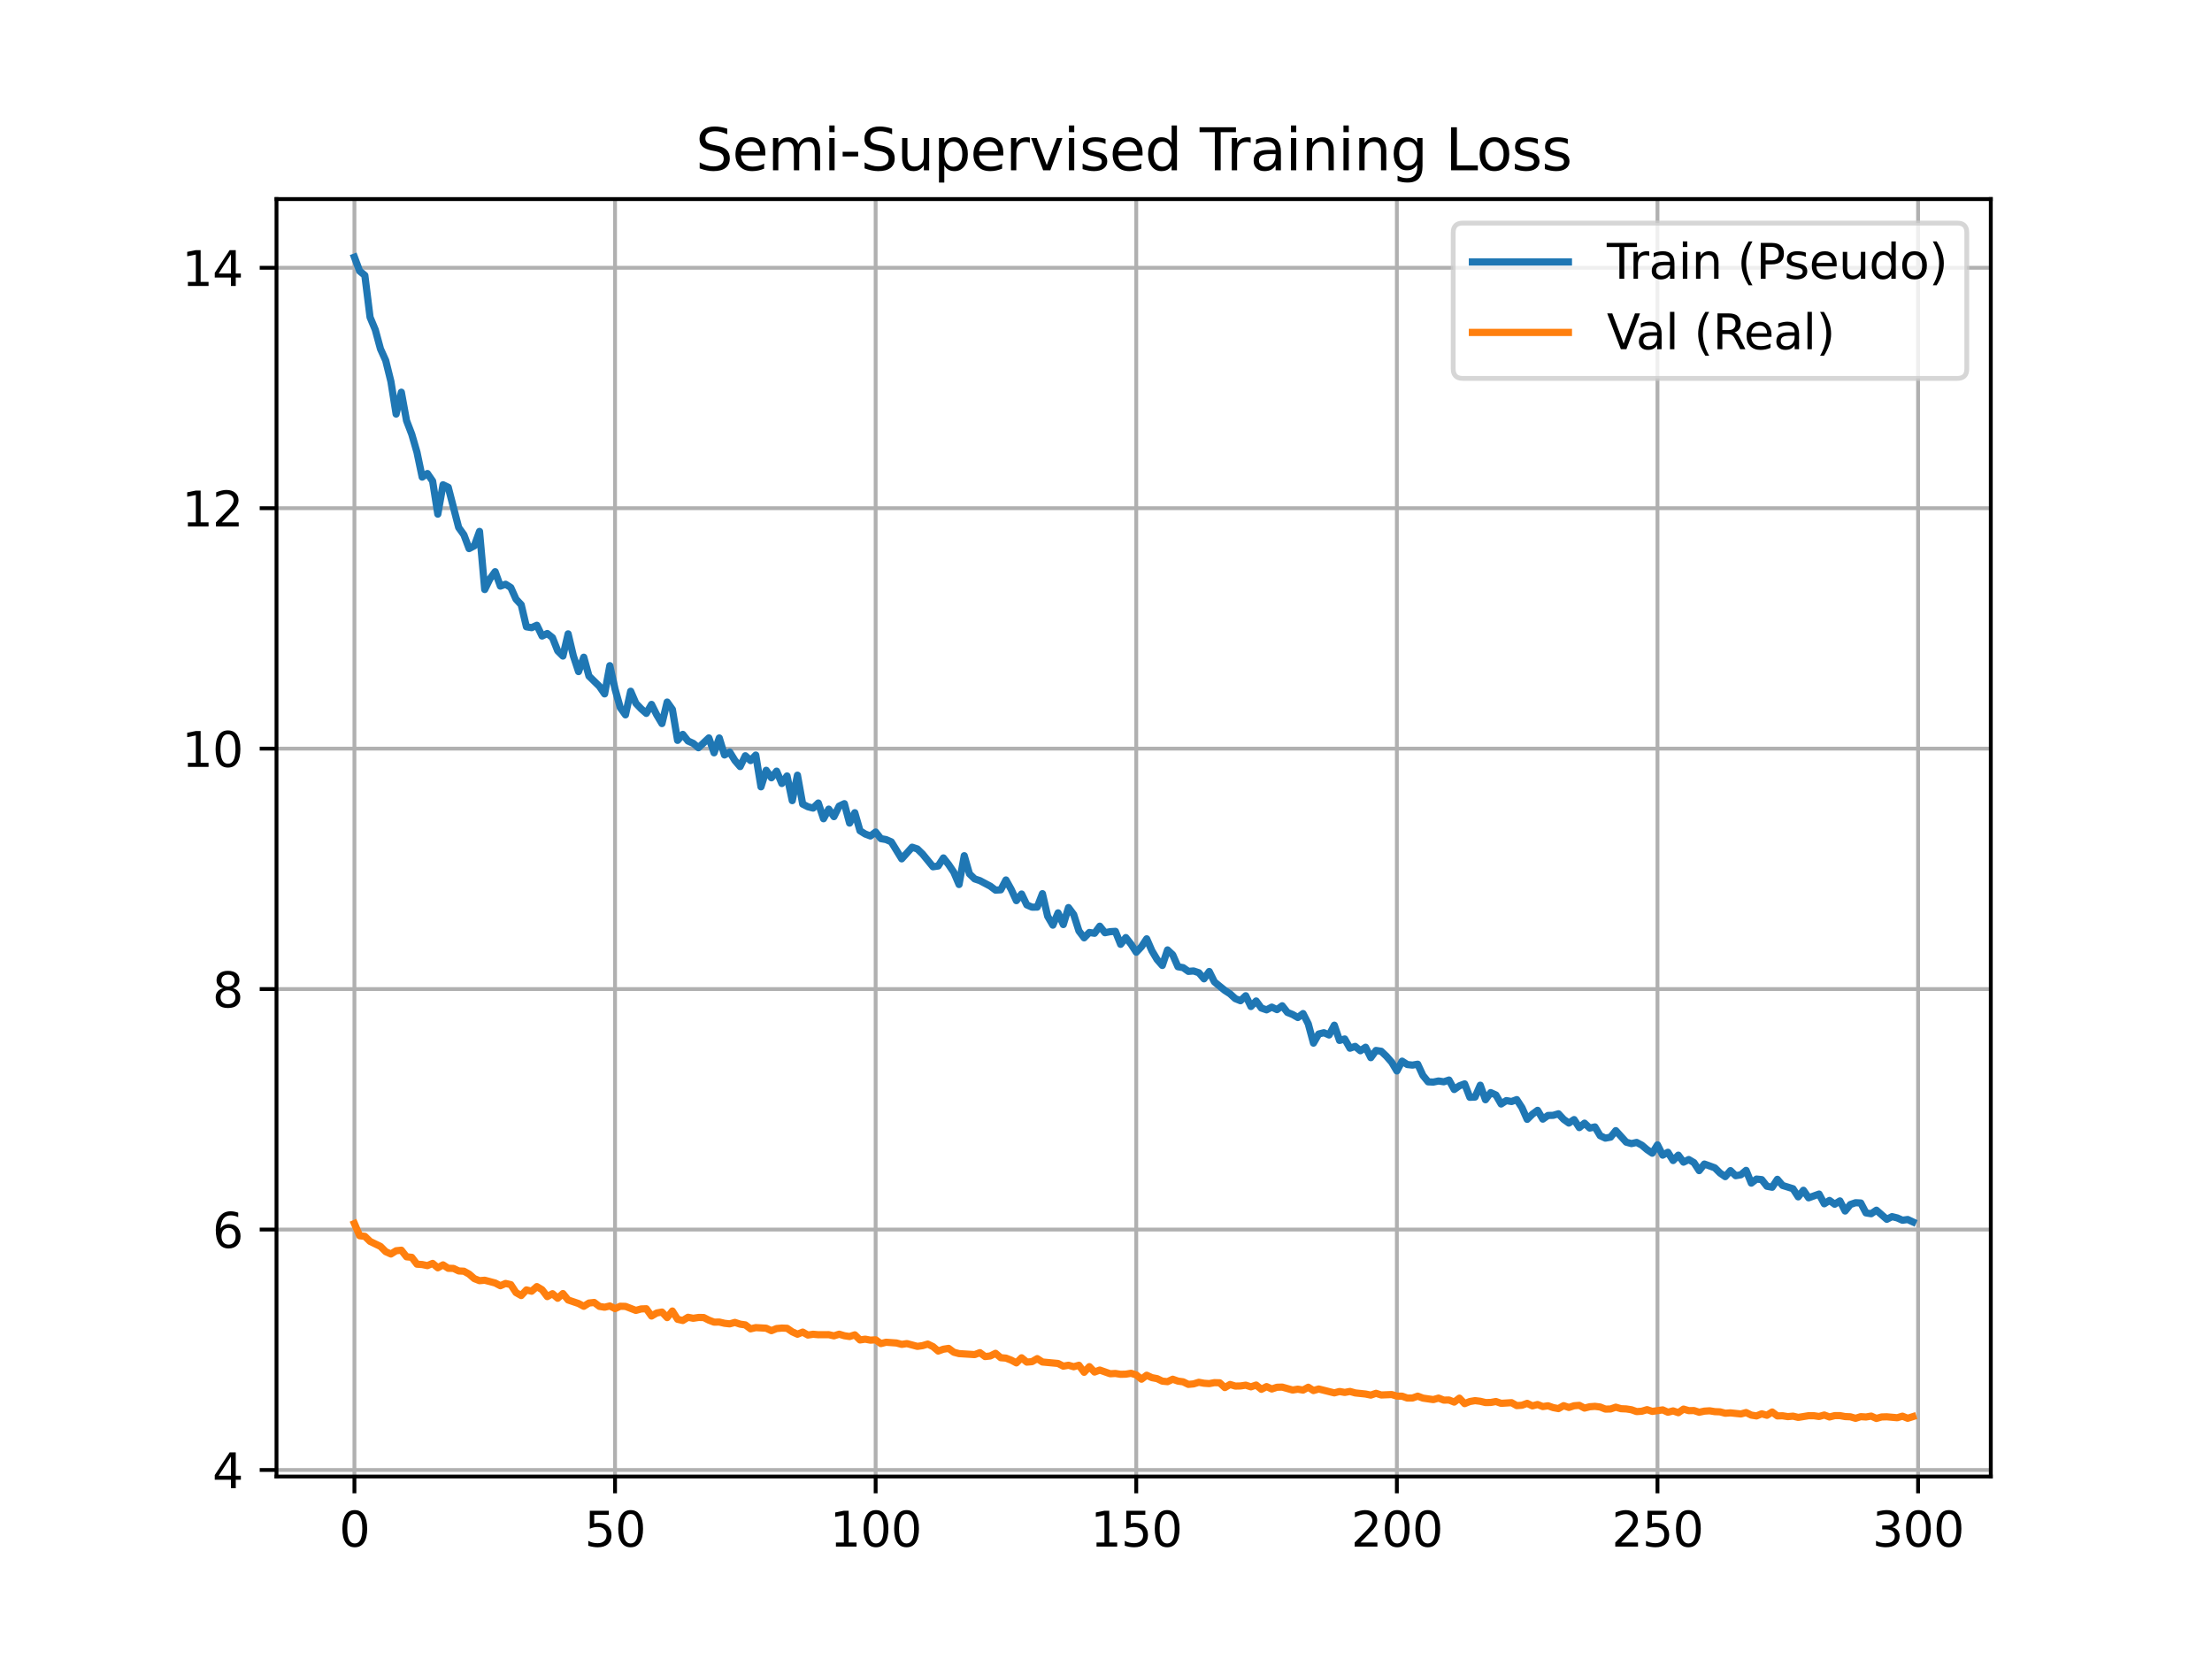 <?xml version="1.0" encoding="utf-8" standalone="no"?>
<!DOCTYPE svg PUBLIC "-//W3C//DTD SVG 1.1//EN"
  "http://www.w3.org/Graphics/SVG/1.1/DTD/svg11.dtd">
<svg xmlns:xlink="http://www.w3.org/1999/xlink" width="460.8pt" height="345.6pt" viewBox="0 0 460.8 345.6" xmlns="http://www.w3.org/2000/svg" version="1.1">
 <defs>
  <style type="text/css">*{stroke-linejoin: round; stroke-linecap: butt}</style>
 </defs>
 <g id="figure_1">
  <g id="patch_1">
   <path d="M 0 345.6 
L 460.8 345.6 
L 460.8 0 
L 0 0 
z
" style="fill: #ffffff"/>
  </g>
  <g id="axes_1">
   <g id="patch_2">
    <path d="M 57.6 307.584 
L 414.72 307.584 
L 414.72 41.472 
L 57.6 41.472 
z
" style="fill: #ffffff"/>
   </g>
   <g id="matplotlib.axis_1">
    <g id="xtick_1">
     <g id="line2d_1">
      <path d="M 73.833 307.584 
L 73.833 41.472 
" clip-path="url(#paab2bbd281)" style="fill: none; stroke: #b0b0b0; stroke-width: 0.8; stroke-linecap: square"/>
     </g>
     <g id="line2d_2">
      <defs>
       <path id="mc37c4ef2d8" d="M 0 0 
L 0 3.5 
" style="stroke: #000000; stroke-width: 0.8"/>
      </defs>
      <g>
       <use xlink:href="#mc37c4ef2d8" x="73.833" y="307.584" style="stroke: #000000; stroke-width: 0.8"/>
      </g>
     </g>
     <g id="text_1">
      <!-- 0 -->
      <g transform="translate(70.651 322.182) scale(0.1 -0.1)">
       <defs>
        <path id="DejaVuSans-30" d="M 2034 4250 
Q 1547 4250 1301 3770 
Q 1056 3291 1056 2328 
Q 1056 1369 1301 889 
Q 1547 409 2034 409 
Q 2525 409 2770 889 
Q 3016 1369 3016 2328 
Q 3016 3291 2770 3770 
Q 2525 4250 2034 4250 
z
M 2034 4750 
Q 2819 4750 3233 4129 
Q 3647 3509 3647 2328 
Q 3647 1150 3233 529 
Q 2819 -91 2034 -91 
Q 1250 -91 836 529 
Q 422 1150 422 2328 
Q 422 3509 836 4129 
Q 1250 4750 2034 4750 
z
" transform="scale(0.016)"/>
       </defs>
       <use xlink:href="#DejaVuSans-30"/>
      </g>
     </g>
    </g>
    <g id="xtick_2">
     <g id="line2d_3">
      <path d="M 128.123 307.584 
L 128.123 41.472 
" clip-path="url(#paab2bbd281)" style="fill: none; stroke: #b0b0b0; stroke-width: 0.8; stroke-linecap: square"/>
     </g>
     <g id="line2d_4">
      <g>
       <use xlink:href="#mc37c4ef2d8" x="128.123" y="307.584" style="stroke: #000000; stroke-width: 0.8"/>
      </g>
     </g>
     <g id="text_2">
      <!-- 50 -->
      <g transform="translate(121.76 322.182) scale(0.1 -0.1)">
       <defs>
        <path id="DejaVuSans-35" d="M 691 4666 
L 3169 4666 
L 3169 4134 
L 1269 4134 
L 1269 2991 
Q 1406 3038 1543 3061 
Q 1681 3084 1819 3084 
Q 2600 3084 3056 2656 
Q 3513 2228 3513 1497 
Q 3513 744 3044 326 
Q 2575 -91 1722 -91 
Q 1428 -91 1123 -41 
Q 819 9 494 109 
L 494 744 
Q 775 591 1075 516 
Q 1375 441 1709 441 
Q 2250 441 2565 725 
Q 2881 1009 2881 1497 
Q 2881 1984 2565 2268 
Q 2250 2553 1709 2553 
Q 1456 2553 1204 2497 
Q 953 2441 691 2322 
L 691 4666 
z
" transform="scale(0.016)"/>
       </defs>
       <use xlink:href="#DejaVuSans-35"/>
       <use xlink:href="#DejaVuSans-30" transform="translate(63.623 0)"/>
      </g>
     </g>
    </g>
    <g id="xtick_3">
     <g id="line2d_5">
      <path d="M 182.413 307.584 
L 182.413 41.472 
" clip-path="url(#paab2bbd281)" style="fill: none; stroke: #b0b0b0; stroke-width: 0.8; stroke-linecap: square"/>
     </g>
     <g id="line2d_6">
      <g>
       <use xlink:href="#mc37c4ef2d8" x="182.413" y="307.584" style="stroke: #000000; stroke-width: 0.8"/>
      </g>
     </g>
     <g id="text_3">
      <!-- 100 -->
      <g transform="translate(172.869 322.182) scale(0.1 -0.1)">
       <defs>
        <path id="DejaVuSans-31" d="M 794 531 
L 1825 531 
L 1825 4091 
L 703 3866 
L 703 4441 
L 1819 4666 
L 2450 4666 
L 2450 531 
L 3481 531 
L 3481 0 
L 794 0 
L 794 531 
z
" transform="scale(0.016)"/>
       </defs>
       <use xlink:href="#DejaVuSans-31"/>
       <use xlink:href="#DejaVuSans-30" transform="translate(63.623 0)"/>
       <use xlink:href="#DejaVuSans-30" transform="translate(127.246 0)"/>
      </g>
     </g>
    </g>
    <g id="xtick_4">
     <g id="line2d_7">
      <path d="M 236.703 307.584 
L 236.703 41.472 
" clip-path="url(#paab2bbd281)" style="fill: none; stroke: #b0b0b0; stroke-width: 0.8; stroke-linecap: square"/>
     </g>
     <g id="line2d_8">
      <g>
       <use xlink:href="#mc37c4ef2d8" x="236.703" y="307.584" style="stroke: #000000; stroke-width: 0.8"/>
      </g>
     </g>
     <g id="text_4">
      <!-- 150 -->
      <g transform="translate(227.159 322.182) scale(0.1 -0.1)">
       <use xlink:href="#DejaVuSans-31"/>
       <use xlink:href="#DejaVuSans-35" transform="translate(63.623 0)"/>
       <use xlink:href="#DejaVuSans-30" transform="translate(127.246 0)"/>
      </g>
     </g>
    </g>
    <g id="xtick_5">
     <g id="line2d_9">
      <path d="M 290.993 307.584 
L 290.993 41.472 
" clip-path="url(#paab2bbd281)" style="fill: none; stroke: #b0b0b0; stroke-width: 0.8; stroke-linecap: square"/>
     </g>
     <g id="line2d_10">
      <g>
       <use xlink:href="#mc37c4ef2d8" x="290.993" y="307.584" style="stroke: #000000; stroke-width: 0.8"/>
      </g>
     </g>
     <g id="text_5">
      <!-- 200 -->
      <g transform="translate(281.449 322.182) scale(0.1 -0.1)">
       <defs>
        <path id="DejaVuSans-32" d="M 1228 531 
L 3431 531 
L 3431 0 
L 469 0 
L 469 531 
Q 828 903 1448 1529 
Q 2069 2156 2228 2338 
Q 2531 2678 2651 2914 
Q 2772 3150 2772 3378 
Q 2772 3750 2511 3984 
Q 2250 4219 1831 4219 
Q 1534 4219 1204 4116 
Q 875 4013 500 3803 
L 500 4441 
Q 881 4594 1212 4672 
Q 1544 4750 1819 4750 
Q 2544 4750 2975 4387 
Q 3406 4025 3406 3419 
Q 3406 3131 3298 2873 
Q 3191 2616 2906 2266 
Q 2828 2175 2409 1742 
Q 1991 1309 1228 531 
z
" transform="scale(0.016)"/>
       </defs>
       <use xlink:href="#DejaVuSans-32"/>
       <use xlink:href="#DejaVuSans-30" transform="translate(63.623 0)"/>
       <use xlink:href="#DejaVuSans-30" transform="translate(127.246 0)"/>
      </g>
     </g>
    </g>
    <g id="xtick_6">
     <g id="line2d_11">
      <path d="M 345.283 307.584 
L 345.283 41.472 
" clip-path="url(#paab2bbd281)" style="fill: none; stroke: #b0b0b0; stroke-width: 0.8; stroke-linecap: square"/>
     </g>
     <g id="line2d_12">
      <g>
       <use xlink:href="#mc37c4ef2d8" x="345.283" y="307.584" style="stroke: #000000; stroke-width: 0.8"/>
      </g>
     </g>
     <g id="text_6">
      <!-- 250 -->
      <g transform="translate(335.739 322.182) scale(0.1 -0.1)">
       <use xlink:href="#DejaVuSans-32"/>
       <use xlink:href="#DejaVuSans-35" transform="translate(63.623 0)"/>
       <use xlink:href="#DejaVuSans-30" transform="translate(127.246 0)"/>
      </g>
     </g>
    </g>
    <g id="xtick_7">
     <g id="line2d_13">
      <path d="M 399.573 307.584 
L 399.573 41.472 
" clip-path="url(#paab2bbd281)" style="fill: none; stroke: #b0b0b0; stroke-width: 0.8; stroke-linecap: square"/>
     </g>
     <g id="line2d_14">
      <g>
       <use xlink:href="#mc37c4ef2d8" x="399.573" y="307.584" style="stroke: #000000; stroke-width: 0.8"/>
      </g>
     </g>
     <g id="text_7">
      <!-- 300 -->
      <g transform="translate(390.029 322.182) scale(0.1 -0.1)">
       <defs>
        <path id="DejaVuSans-33" d="M 2597 2516 
Q 3050 2419 3304 2112 
Q 3559 1806 3559 1356 
Q 3559 666 3084 287 
Q 2609 -91 1734 -91 
Q 1441 -91 1130 -33 
Q 819 25 488 141 
L 488 750 
Q 750 597 1062 519 
Q 1375 441 1716 441 
Q 2309 441 2620 675 
Q 2931 909 2931 1356 
Q 2931 1769 2642 2001 
Q 2353 2234 1838 2234 
L 1294 2234 
L 1294 2753 
L 1863 2753 
Q 2328 2753 2575 2939 
Q 2822 3125 2822 3475 
Q 2822 3834 2567 4026 
Q 2313 4219 1838 4219 
Q 1578 4219 1281 4162 
Q 984 4106 628 3988 
L 628 4550 
Q 988 4650 1302 4700 
Q 1616 4750 1894 4750 
Q 2613 4750 3031 4423 
Q 3450 4097 3450 3541 
Q 3450 3153 3228 2886 
Q 3006 2619 2597 2516 
z
" transform="scale(0.016)"/>
       </defs>
       <use xlink:href="#DejaVuSans-33"/>
       <use xlink:href="#DejaVuSans-30" transform="translate(63.623 0)"/>
       <use xlink:href="#DejaVuSans-30" transform="translate(127.246 0)"/>
      </g>
     </g>
    </g>
   </g>
   <g id="matplotlib.axis_2">
    <g id="ytick_1">
     <g id="line2d_15">
      <path d="M 57.6 306.222 
L 414.72 306.222 
" clip-path="url(#paab2bbd281)" style="fill: none; stroke: #b0b0b0; stroke-width: 0.8; stroke-linecap: square"/>
     </g>
     <g id="line2d_16">
      <defs>
       <path id="m8c98284ea1" d="M 0 0 
L -3.5 0 
" style="stroke: #000000; stroke-width: 0.8"/>
      </defs>
      <g>
       <use xlink:href="#m8c98284ea1" x="57.6" y="306.222" style="stroke: #000000; stroke-width: 0.8"/>
      </g>
     </g>
     <g id="text_8">
      <!-- 4 -->
      <g transform="translate(44.237 310.021) scale(0.1 -0.1)">
       <defs>
        <path id="DejaVuSans-34" d="M 2419 4116 
L 825 1625 
L 2419 1625 
L 2419 4116 
z
M 2253 4666 
L 3047 4666 
L 3047 1625 
L 3713 1625 
L 3713 1100 
L 3047 1100 
L 3047 0 
L 2419 0 
L 2419 1100 
L 313 1100 
L 313 1709 
L 2253 4666 
z
" transform="scale(0.016)"/>
       </defs>
       <use xlink:href="#DejaVuSans-34"/>
      </g>
     </g>
    </g>
    <g id="ytick_2">
     <g id="line2d_17">
      <path d="M 57.6 256.133 
L 414.72 256.133 
" clip-path="url(#paab2bbd281)" style="fill: none; stroke: #b0b0b0; stroke-width: 0.8; stroke-linecap: square"/>
     </g>
     <g id="line2d_18">
      <g>
       <use xlink:href="#m8c98284ea1" x="57.6" y="256.133" style="stroke: #000000; stroke-width: 0.8"/>
      </g>
     </g>
     <g id="text_9">
      <!-- 6 -->
      <g transform="translate(44.237 259.932) scale(0.1 -0.1)">
       <defs>
        <path id="DejaVuSans-36" d="M 2113 2584 
Q 1688 2584 1439 2293 
Q 1191 2003 1191 1497 
Q 1191 994 1439 701 
Q 1688 409 2113 409 
Q 2538 409 2786 701 
Q 3034 994 3034 1497 
Q 3034 2003 2786 2293 
Q 2538 2584 2113 2584 
z
M 3366 4563 
L 3366 3988 
Q 3128 4100 2886 4159 
Q 2644 4219 2406 4219 
Q 1781 4219 1451 3797 
Q 1122 3375 1075 2522 
Q 1259 2794 1537 2939 
Q 1816 3084 2150 3084 
Q 2853 3084 3261 2657 
Q 3669 2231 3669 1497 
Q 3669 778 3244 343 
Q 2819 -91 2113 -91 
Q 1303 -91 875 529 
Q 447 1150 447 2328 
Q 447 3434 972 4092 
Q 1497 4750 2381 4750 
Q 2619 4750 2861 4703 
Q 3103 4656 3366 4563 
z
" transform="scale(0.016)"/>
       </defs>
       <use xlink:href="#DejaVuSans-36"/>
      </g>
     </g>
    </g>
    <g id="ytick_3">
     <g id="line2d_19">
      <path d="M 57.6 206.044 
L 414.72 206.044 
" clip-path="url(#paab2bbd281)" style="fill: none; stroke: #b0b0b0; stroke-width: 0.8; stroke-linecap: square"/>
     </g>
     <g id="line2d_20">
      <g>
       <use xlink:href="#m8c98284ea1" x="57.6" y="206.044" style="stroke: #000000; stroke-width: 0.8"/>
      </g>
     </g>
     <g id="text_10">
      <!-- 8 -->
      <g transform="translate(44.237 209.843) scale(0.1 -0.1)">
       <defs>
        <path id="DejaVuSans-38" d="M 2034 2216 
Q 1584 2216 1326 1975 
Q 1069 1734 1069 1313 
Q 1069 891 1326 650 
Q 1584 409 2034 409 
Q 2484 409 2743 651 
Q 3003 894 3003 1313 
Q 3003 1734 2745 1975 
Q 2488 2216 2034 2216 
z
M 1403 2484 
Q 997 2584 770 2862 
Q 544 3141 544 3541 
Q 544 4100 942 4425 
Q 1341 4750 2034 4750 
Q 2731 4750 3128 4425 
Q 3525 4100 3525 3541 
Q 3525 3141 3298 2862 
Q 3072 2584 2669 2484 
Q 3125 2378 3379 2068 
Q 3634 1759 3634 1313 
Q 3634 634 3220 271 
Q 2806 -91 2034 -91 
Q 1263 -91 848 271 
Q 434 634 434 1313 
Q 434 1759 690 2068 
Q 947 2378 1403 2484 
z
M 1172 3481 
Q 1172 3119 1398 2916 
Q 1625 2713 2034 2713 
Q 2441 2713 2670 2916 
Q 2900 3119 2900 3481 
Q 2900 3844 2670 4047 
Q 2441 4250 2034 4250 
Q 1625 4250 1398 4047 
Q 1172 3844 1172 3481 
z
" transform="scale(0.016)"/>
       </defs>
       <use xlink:href="#DejaVuSans-38"/>
      </g>
     </g>
    </g>
    <g id="ytick_4">
     <g id="line2d_21">
      <path d="M 57.6 155.955 
L 414.72 155.955 
" clip-path="url(#paab2bbd281)" style="fill: none; stroke: #b0b0b0; stroke-width: 0.8; stroke-linecap: square"/>
     </g>
     <g id="line2d_22">
      <g>
       <use xlink:href="#m8c98284ea1" x="57.6" y="155.955" style="stroke: #000000; stroke-width: 0.8"/>
      </g>
     </g>
     <g id="text_11">
      <!-- 10 -->
      <g transform="translate(37.875 159.754) scale(0.1 -0.1)">
       <use xlink:href="#DejaVuSans-31"/>
       <use xlink:href="#DejaVuSans-30" transform="translate(63.623 0)"/>
      </g>
     </g>
    </g>
    <g id="ytick_5">
     <g id="line2d_23">
      <path d="M 57.6 105.866 
L 414.72 105.866 
" clip-path="url(#paab2bbd281)" style="fill: none; stroke: #b0b0b0; stroke-width: 0.8; stroke-linecap: square"/>
     </g>
     <g id="line2d_24">
      <g>
       <use xlink:href="#m8c98284ea1" x="57.6" y="105.866" style="stroke: #000000; stroke-width: 0.8"/>
      </g>
     </g>
     <g id="text_12">
      <!-- 12 -->
      <g transform="translate(37.875 109.665) scale(0.1 -0.1)">
       <use xlink:href="#DejaVuSans-31"/>
       <use xlink:href="#DejaVuSans-32" transform="translate(63.623 0)"/>
      </g>
     </g>
    </g>
    <g id="ytick_6">
     <g id="line2d_25">
      <path d="M 57.6 55.777 
L 414.72 55.777 
" clip-path="url(#paab2bbd281)" style="fill: none; stroke: #b0b0b0; stroke-width: 0.8; stroke-linecap: square"/>
     </g>
     <g id="line2d_26">
      <g>
       <use xlink:href="#m8c98284ea1" x="57.6" y="55.777" style="stroke: #000000; stroke-width: 0.8"/>
      </g>
     </g>
     <g id="text_13">
      <!-- 14 -->
      <g transform="translate(37.875 59.576) scale(0.1 -0.1)">
       <use xlink:href="#DejaVuSans-31"/>
       <use xlink:href="#DejaVuSans-34" transform="translate(63.623 0)"/>
      </g>
     </g>
    </g>
   </g>
   <g id="line2d_27">
    <path d="M 73.833 53.568 
L 74.919 56.466 
L 76.004 57.363 
L 77.09 66.087 
L 78.176 68.689 
L 79.262 72.688 
L 80.348 75.096 
L 81.433 79.47 
L 82.519 86.257 
L 83.605 81.704 
L 84.691 87.633 
L 85.777 90.466 
L 86.862 94.207 
L 87.948 99.391 
L 89.034 98.641 
L 90.12 100.219 
L 91.206 107.106 
L 92.291 100.989 
L 93.377 101.506 
L 95.549 109.89 
L 96.635 111.405 
L 97.72 114.283 
L 98.806 113.708 
L 99.892 110.703 
L 100.978 122.81 
L 102.064 120.587 
L 103.149 119.092 
L 104.235 122.1 
L 105.321 121.708 
L 106.407 122.391 
L 107.493 124.82 
L 108.578 125.98 
L 109.664 130.576 
L 110.75 130.752 
L 111.836 130.25 
L 112.922 132.498 
L 114.007 131.967 
L 115.093 132.838 
L 116.179 135.585 
L 117.265 136.67 
L 118.351 132.04 
L 119.436 136.616 
L 120.522 139.908 
L 121.608 136.907 
L 122.694 140.845 
L 124.865 142.975 
L 125.951 144.553 
L 127.037 138.668 
L 128.123 143.541 
L 129.209 147.405 
L 130.294 148.917 
L 131.38 143.996 
L 132.466 146.517 
L 133.552 147.649 
L 134.638 148.611 
L 135.723 146.74 
L 136.809 148.918 
L 137.895 150.734 
L 138.981 146.252 
L 140.067 147.783 
L 141.152 154.236 
L 142.238 152.985 
L 143.324 154.359 
L 144.41 154.852 
L 145.496 155.765 
L 147.667 153.72 
L 148.753 156.825 
L 149.839 153.731 
L 150.925 157.273 
L 152.01 156.661 
L 153.096 158.428 
L 154.182 159.69 
L 155.268 157.439 
L 156.354 158.442 
L 157.439 157.295 
L 158.525 163.914 
L 159.611 160.464 
L 160.697 162.027 
L 161.783 160.646 
L 162.868 163.216 
L 163.954 161.644 
L 165.04 166.785 
L 166.126 161.482 
L 167.212 167.509 
L 168.297 168.06 
L 169.383 168.342 
L 170.469 167.279 
L 171.555 170.559 
L 172.641 168.554 
L 173.726 170.119 
L 174.812 167.931 
L 175.898 167.421 
L 176.984 171.468 
L 178.07 169.301 
L 179.155 173.066 
L 180.241 173.741 
L 181.327 174.151 
L 182.413 173.324 
L 183.499 174.702 
L 184.584 174.899 
L 185.67 175.375 
L 187.842 178.912 
L 190.013 176.488 
L 191.099 176.851 
L 192.185 177.909 
L 194.357 180.564 
L 195.442 180.404 
L 196.528 178.72 
L 197.614 180.097 
L 198.7 181.711 
L 199.786 184.259 
L 200.871 178.26 
L 201.957 182.041 
L 203.043 183.09 
L 204.129 183.451 
L 206.3 184.607 
L 207.386 185.429 
L 208.472 185.369 
L 209.558 183.313 
L 210.644 185.264 
L 211.729 187.621 
L 212.815 186.241 
L 213.901 188.504 
L 214.987 188.979 
L 216.073 188.964 
L 217.158 186.167 
L 218.244 190.872 
L 219.33 192.724 
L 220.416 190.165 
L 221.502 192.602 
L 222.587 189.065 
L 223.673 190.52 
L 224.759 193.931 
L 225.845 195.367 
L 226.931 194.248 
L 228.016 194.419 
L 229.102 192.942 
L 230.188 194.306 
L 231.274 194.084 
L 232.36 194.017 
L 233.445 196.719 
L 234.531 195.315 
L 235.617 196.693 
L 236.703 198.363 
L 237.789 197.211 
L 238.875 195.574 
L 239.96 198.062 
L 241.046 199.885 
L 242.132 201.123 
L 243.218 197.886 
L 244.304 198.911 
L 245.389 201.391 
L 246.475 201.579 
L 247.561 202.357 
L 248.647 202.269 
L 249.733 202.632 
L 250.818 203.907 
L 251.904 202.38 
L 252.99 204.556 
L 255.162 206.334 
L 256.247 207.031 
L 257.333 208.035 
L 258.419 208.469 
L 259.505 207.431 
L 260.591 209.672 
L 261.676 208.52 
L 262.762 209.996 
L 263.848 210.37 
L 264.934 209.801 
L 266.02 210.326 
L 267.105 209.524 
L 268.191 210.903 
L 269.277 211.34 
L 270.363 211.968 
L 271.449 211.144 
L 272.534 213.284 
L 273.62 217.303 
L 274.706 215.402 
L 275.792 215.133 
L 276.878 215.606 
L 277.963 213.568 
L 279.049 216.745 
L 280.135 216.439 
L 281.221 218.366 
L 282.307 217.983 
L 283.392 218.894 
L 284.478 218.159 
L 285.564 220.333 
L 286.65 218.827 
L 287.736 219.001 
L 288.821 220.036 
L 289.907 221.274 
L 290.993 223.096 
L 292.079 221.057 
L 293.165 221.763 
L 294.25 221.88 
L 295.336 221.691 
L 296.422 224.037 
L 297.508 225.367 
L 298.594 225.416 
L 299.679 225.189 
L 300.765 225.357 
L 301.851 224.992 
L 302.937 226.963 
L 304.023 226.193 
L 305.108 225.789 
L 306.194 228.587 
L 307.28 228.537 
L 308.366 226.066 
L 309.452 229.095 
L 310.537 227.61 
L 311.623 228.104 
L 312.709 229.982 
L 313.795 229.27 
L 314.881 229.471 
L 315.966 229.069 
L 317.052 230.745 
L 318.138 233.182 
L 319.224 232.108 
L 320.31 231.301 
L 321.395 233.137 
L 322.481 232.368 
L 323.567 232.343 
L 324.653 232.02 
L 325.739 233.182 
L 326.824 233.953 
L 327.91 233.229 
L 328.996 234.898 
L 330.082 233.977 
L 331.168 234.997 
L 332.253 234.758 
L 333.339 236.582 
L 334.425 237.094 
L 335.511 236.892 
L 336.597 235.534 
L 338.768 237.93 
L 339.854 238.231 
L 340.94 237.988 
L 342.026 238.567 
L 343.111 239.487 
L 344.197 240.231 
L 345.283 238.491 
L 346.369 240.639 
L 347.455 240.041 
L 348.54 241.757 
L 349.626 240.641 
L 350.712 242.097 
L 351.798 241.553 
L 352.884 242.196 
L 353.969 243.865 
L 355.055 242.492 
L 357.227 243.281 
L 358.313 244.362 
L 359.398 245.115 
L 360.484 243.863 
L 361.57 244.915 
L 362.656 244.728 
L 363.742 243.81 
L 364.827 246.466 
L 365.913 245.622 
L 366.999 245.737 
L 368.085 247.118 
L 369.171 247.327 
L 370.256 245.675 
L 371.342 246.95 
L 373.514 247.63 
L 374.6 249.327 
L 375.685 247.955 
L 376.771 249.527 
L 378.943 248.745 
L 380.029 250.768 
L 381.114 250.075 
L 382.2 250.862 
L 383.286 250.173 
L 384.372 252.277 
L 385.458 250.926 
L 386.543 250.547 
L 387.629 250.603 
L 388.715 252.669 
L 389.801 252.843 
L 390.887 252.107 
L 393.058 254.003 
L 394.144 253.448 
L 395.23 253.716 
L 396.316 254.199 
L 397.401 254.043 
L 398.487 254.548 
L 398.487 254.548 
" clip-path="url(#paab2bbd281)" style="fill: none; stroke: #1f77b4; stroke-width: 1.5; stroke-linecap: square"/>
   </g>
   <g id="line2d_28">
    <path d="M 73.833 254.891 
L 74.919 257.427 
L 76.004 257.552 
L 77.09 258.607 
L 79.262 259.654 
L 80.348 260.741 
L 81.433 261.232 
L 82.519 260.553 
L 83.605 260.442 
L 84.691 261.815 
L 85.777 261.922 
L 86.862 263.351 
L 87.948 263.425 
L 89.034 263.651 
L 90.12 263.19 
L 91.206 264.104 
L 92.291 263.497 
L 93.377 264.21 
L 94.463 264.231 
L 95.549 264.763 
L 96.635 264.814 
L 97.72 265.415 
L 98.806 266.362 
L 99.892 266.787 
L 100.978 266.697 
L 103.149 267.27 
L 104.235 267.841 
L 105.321 267.368 
L 106.407 267.611 
L 107.493 269.267 
L 108.578 269.883 
L 109.664 268.714 
L 110.75 268.985 
L 111.836 268.021 
L 112.922 268.667 
L 114.007 270.102 
L 115.093 269.502 
L 116.179 270.453 
L 117.265 269.474 
L 118.351 270.809 
L 120.522 271.548 
L 121.608 272.126 
L 122.694 271.444 
L 123.78 271.325 
L 124.865 272.144 
L 125.951 272.32 
L 127.037 272.056 
L 128.123 272.611 
L 129.209 272.117 
L 130.294 272.144 
L 132.466 272.984 
L 133.552 272.679 
L 134.638 272.635 
L 135.723 274.152 
L 136.809 273.519 
L 137.895 273.323 
L 138.981 274.48 
L 140.067 273.108 
L 141.152 274.829 
L 142.238 275.083 
L 143.324 274.413 
L 144.41 274.621 
L 145.496 274.456 
L 146.581 274.461 
L 147.667 275.012 
L 148.753 275.425 
L 149.839 275.409 
L 150.925 275.663 
L 152.01 275.788 
L 153.096 275.484 
L 154.182 275.846 
L 155.268 275.999 
L 156.354 276.823 
L 157.439 276.565 
L 159.611 276.688 
L 160.697 277.202 
L 161.783 276.757 
L 162.868 276.664 
L 163.954 276.701 
L 165.04 277.443 
L 166.126 277.941 
L 167.212 277.501 
L 168.297 278.113 
L 169.383 277.951 
L 170.469 278.047 
L 172.641 278.034 
L 173.726 278.281 
L 174.812 277.936 
L 175.898 278.257 
L 176.984 278.422 
L 178.07 278.074 
L 179.155 279.135 
L 180.241 278.975 
L 181.327 279.179 
L 182.413 279.107 
L 183.499 279.891 
L 184.584 279.616 
L 186.756 279.768 
L 187.842 280.059 
L 188.928 279.893 
L 191.099 280.477 
L 192.185 280.322 
L 193.271 279.996 
L 194.357 280.52 
L 195.442 281.449 
L 196.528 281.064 
L 197.614 280.893 
L 198.7 281.696 
L 199.786 281.982 
L 203.043 282.189 
L 204.129 281.783 
L 205.215 282.595 
L 206.3 282.471 
L 207.386 281.922 
L 208.472 282.835 
L 209.558 282.919 
L 210.644 283.338 
L 211.729 283.913 
L 212.815 282.851 
L 213.901 283.754 
L 214.987 283.66 
L 216.073 283.027 
L 217.158 283.732 
L 220.416 284.034 
L 221.502 284.596 
L 222.587 284.405 
L 223.673 284.712 
L 224.759 284.407 
L 225.845 285.873 
L 226.931 284.695 
L 228.016 285.822 
L 229.102 285.407 
L 231.274 286.179 
L 232.36 286.118 
L 233.445 286.293 
L 234.531 286.263 
L 235.617 286.08 
L 236.703 286.423 
L 237.789 287.311 
L 238.875 286.489 
L 239.96 286.99 
L 241.046 287.195 
L 242.132 287.718 
L 243.218 287.824 
L 244.304 287.318 
L 245.389 287.708 
L 246.475 287.859 
L 247.561 288.392 
L 248.647 288.29 
L 249.733 287.954 
L 250.818 288.155 
L 251.904 288.231 
L 252.99 288.032 
L 254.076 288.062 
L 255.162 289.058 
L 256.247 288.411 
L 257.333 288.745 
L 258.419 288.719 
L 259.505 288.558 
L 260.591 288.906 
L 261.676 288.531 
L 262.762 289.421 
L 263.848 288.854 
L 264.934 289.353 
L 266.02 288.991 
L 267.105 288.956 
L 269.277 289.568 
L 270.363 289.39 
L 271.449 289.584 
L 272.534 288.989 
L 273.62 289.679 
L 274.706 289.354 
L 277.963 290.164 
L 279.049 289.873 
L 280.135 290.071 
L 281.221 289.862 
L 282.307 290.17 
L 284.478 290.401 
L 285.564 290.625 
L 286.65 290.252 
L 287.736 290.601 
L 289.907 290.508 
L 290.993 290.832 
L 292.079 290.849 
L 293.165 291.24 
L 294.25 291.236 
L 295.336 290.844 
L 296.422 291.253 
L 298.594 291.565 
L 299.679 291.247 
L 300.765 291.671 
L 301.851 291.646 
L 302.937 292.083 
L 304.023 291.262 
L 305.108 292.399 
L 306.194 291.962 
L 307.28 291.779 
L 308.366 291.911 
L 309.452 292.173 
L 310.537 292.16 
L 311.623 291.96 
L 312.709 292.339 
L 314.881 292.201 
L 315.966 292.812 
L 317.052 292.739 
L 318.138 292.344 
L 319.224 292.868 
L 320.31 292.583 
L 321.395 293.013 
L 322.481 292.851 
L 323.567 293.234 
L 324.653 293.436 
L 325.739 292.826 
L 326.824 293.201 
L 327.91 292.844 
L 328.996 292.759 
L 330.082 293.332 
L 331.168 293.051 
L 332.253 292.97 
L 333.339 293.104 
L 334.425 293.541 
L 335.511 293.518 
L 336.597 293.141 
L 337.682 293.46 
L 338.768 293.505 
L 339.854 293.674 
L 340.94 294.059 
L 342.026 293.985 
L 343.111 293.652 
L 344.197 294.02 
L 346.369 293.706 
L 347.455 294.194 
L 348.54 293.916 
L 349.626 294.291 
L 350.712 293.54 
L 351.798 293.865 
L 352.884 293.842 
L 353.969 294.197 
L 355.055 293.964 
L 356.141 293.893 
L 357.227 294.072 
L 358.313 294.113 
L 359.398 294.402 
L 360.484 294.325 
L 362.656 294.554 
L 363.742 294.258 
L 364.827 294.794 
L 365.913 294.963 
L 366.999 294.521 
L 368.085 294.83 
L 369.171 294.146 
L 370.256 294.96 
L 371.342 294.933 
L 372.428 295.109 
L 373.514 295.009 
L 374.6 295.271 
L 376.771 294.917 
L 377.857 294.919 
L 378.943 295.083 
L 380.029 294.776 
L 381.114 295.182 
L 382.2 294.904 
L 383.286 294.898 
L 384.372 295.099 
L 385.458 295.141 
L 386.543 295.463 
L 387.629 295.113 
L 388.715 295.186 
L 389.801 294.998 
L 390.887 295.488 
L 391.972 295.177 
L 393.058 295.146 
L 395.23 295.339 
L 396.316 295.015 
L 397.401 295.455 
L 398.487 295.11 
L 398.487 295.11 
" clip-path="url(#paab2bbd281)" style="fill: none; stroke: #ff7f0e; stroke-width: 1.5; stroke-linecap: square"/>
   </g>
   <g id="patch_3">
    <path d="M 57.6 307.584 
L 57.6 41.472 
" style="fill: none; stroke: #000000; stroke-width: 0.8; stroke-linejoin: miter; stroke-linecap: square"/>
   </g>
   <g id="patch_4">
    <path d="M 414.72 307.584 
L 414.72 41.472 
" style="fill: none; stroke: #000000; stroke-width: 0.8; stroke-linejoin: miter; stroke-linecap: square"/>
   </g>
   <g id="patch_5">
    <path d="M 57.6 307.584 
L 414.72 307.584 
" style="fill: none; stroke: #000000; stroke-width: 0.8; stroke-linejoin: miter; stroke-linecap: square"/>
   </g>
   <g id="patch_6">
    <path d="M 57.6 41.472 
L 414.72 41.472 
" style="fill: none; stroke: #000000; stroke-width: 0.8; stroke-linejoin: miter; stroke-linecap: square"/>
   </g>
   <g id="text_14">
    <!-- Semi-Supervised Training Loss -->
    <g transform="translate(144.914 35.472) scale(0.12 -0.12)">
     <defs>
      <path id="DejaVuSans-53" d="M 3425 4513 
L 3425 3897 
Q 3066 4069 2747 4153 
Q 2428 4238 2131 4238 
Q 1616 4238 1336 4038 
Q 1056 3838 1056 3469 
Q 1056 3159 1242 3001 
Q 1428 2844 1947 2747 
L 2328 2669 
Q 3034 2534 3370 2195 
Q 3706 1856 3706 1288 
Q 3706 609 3251 259 
Q 2797 -91 1919 -91 
Q 1588 -91 1214 -16 
Q 841 59 441 206 
L 441 856 
Q 825 641 1194 531 
Q 1563 422 1919 422 
Q 2459 422 2753 634 
Q 3047 847 3047 1241 
Q 3047 1584 2836 1778 
Q 2625 1972 2144 2069 
L 1759 2144 
Q 1053 2284 737 2584 
Q 422 2884 422 3419 
Q 422 4038 858 4394 
Q 1294 4750 2059 4750 
Q 2388 4750 2728 4690 
Q 3069 4631 3425 4513 
z
" transform="scale(0.016)"/>
      <path id="DejaVuSans-65" d="M 3597 1894 
L 3597 1613 
L 953 1613 
Q 991 1019 1311 708 
Q 1631 397 2203 397 
Q 2534 397 2845 478 
Q 3156 559 3463 722 
L 3463 178 
Q 3153 47 2828 -22 
Q 2503 -91 2169 -91 
Q 1331 -91 842 396 
Q 353 884 353 1716 
Q 353 2575 817 3079 
Q 1281 3584 2069 3584 
Q 2775 3584 3186 3129 
Q 3597 2675 3597 1894 
z
M 3022 2063 
Q 3016 2534 2758 2815 
Q 2500 3097 2075 3097 
Q 1594 3097 1305 2825 
Q 1016 2553 972 2059 
L 3022 2063 
z
" transform="scale(0.016)"/>
      <path id="DejaVuSans-6d" d="M 3328 2828 
Q 3544 3216 3844 3400 
Q 4144 3584 4550 3584 
Q 5097 3584 5394 3201 
Q 5691 2819 5691 2113 
L 5691 0 
L 5113 0 
L 5113 2094 
Q 5113 2597 4934 2840 
Q 4756 3084 4391 3084 
Q 3944 3084 3684 2787 
Q 3425 2491 3425 1978 
L 3425 0 
L 2847 0 
L 2847 2094 
Q 2847 2600 2669 2842 
Q 2491 3084 2119 3084 
Q 1678 3084 1418 2786 
Q 1159 2488 1159 1978 
L 1159 0 
L 581 0 
L 581 3500 
L 1159 3500 
L 1159 2956 
Q 1356 3278 1631 3431 
Q 1906 3584 2284 3584 
Q 2666 3584 2933 3390 
Q 3200 3197 3328 2828 
z
" transform="scale(0.016)"/>
      <path id="DejaVuSans-69" d="M 603 3500 
L 1178 3500 
L 1178 0 
L 603 0 
L 603 3500 
z
M 603 4863 
L 1178 4863 
L 1178 4134 
L 603 4134 
L 603 4863 
z
" transform="scale(0.016)"/>
      <path id="DejaVuSans-2d" d="M 313 2009 
L 1997 2009 
L 1997 1497 
L 313 1497 
L 313 2009 
z
" transform="scale(0.016)"/>
      <path id="DejaVuSans-75" d="M 544 1381 
L 544 3500 
L 1119 3500 
L 1119 1403 
Q 1119 906 1312 657 
Q 1506 409 1894 409 
Q 2359 409 2629 706 
Q 2900 1003 2900 1516 
L 2900 3500 
L 3475 3500 
L 3475 0 
L 2900 0 
L 2900 538 
Q 2691 219 2414 64 
Q 2138 -91 1772 -91 
Q 1169 -91 856 284 
Q 544 659 544 1381 
z
M 1991 3584 
L 1991 3584 
z
" transform="scale(0.016)"/>
      <path id="DejaVuSans-70" d="M 1159 525 
L 1159 -1331 
L 581 -1331 
L 581 3500 
L 1159 3500 
L 1159 2969 
Q 1341 3281 1617 3432 
Q 1894 3584 2278 3584 
Q 2916 3584 3314 3078 
Q 3713 2572 3713 1747 
Q 3713 922 3314 415 
Q 2916 -91 2278 -91 
Q 1894 -91 1617 61 
Q 1341 213 1159 525 
z
M 3116 1747 
Q 3116 2381 2855 2742 
Q 2594 3103 2138 3103 
Q 1681 3103 1420 2742 
Q 1159 2381 1159 1747 
Q 1159 1113 1420 752 
Q 1681 391 2138 391 
Q 2594 391 2855 752 
Q 3116 1113 3116 1747 
z
" transform="scale(0.016)"/>
      <path id="DejaVuSans-72" d="M 2631 2963 
Q 2534 3019 2420 3045 
Q 2306 3072 2169 3072 
Q 1681 3072 1420 2755 
Q 1159 2438 1159 1844 
L 1159 0 
L 581 0 
L 581 3500 
L 1159 3500 
L 1159 2956 
Q 1341 3275 1631 3429 
Q 1922 3584 2338 3584 
Q 2397 3584 2469 3576 
Q 2541 3569 2628 3553 
L 2631 2963 
z
" transform="scale(0.016)"/>
      <path id="DejaVuSans-76" d="M 191 3500 
L 800 3500 
L 1894 563 
L 2988 3500 
L 3597 3500 
L 2284 0 
L 1503 0 
L 191 3500 
z
" transform="scale(0.016)"/>
      <path id="DejaVuSans-73" d="M 2834 3397 
L 2834 2853 
Q 2591 2978 2328 3040 
Q 2066 3103 1784 3103 
Q 1356 3103 1142 2972 
Q 928 2841 928 2578 
Q 928 2378 1081 2264 
Q 1234 2150 1697 2047 
L 1894 2003 
Q 2506 1872 2764 1633 
Q 3022 1394 3022 966 
Q 3022 478 2636 193 
Q 2250 -91 1575 -91 
Q 1294 -91 989 -36 
Q 684 19 347 128 
L 347 722 
Q 666 556 975 473 
Q 1284 391 1588 391 
Q 1994 391 2212 530 
Q 2431 669 2431 922 
Q 2431 1156 2273 1281 
Q 2116 1406 1581 1522 
L 1381 1569 
Q 847 1681 609 1914 
Q 372 2147 372 2553 
Q 372 3047 722 3315 
Q 1072 3584 1716 3584 
Q 2034 3584 2315 3537 
Q 2597 3491 2834 3397 
z
" transform="scale(0.016)"/>
      <path id="DejaVuSans-64" d="M 2906 2969 
L 2906 4863 
L 3481 4863 
L 3481 0 
L 2906 0 
L 2906 525 
Q 2725 213 2448 61 
Q 2172 -91 1784 -91 
Q 1150 -91 751 415 
Q 353 922 353 1747 
Q 353 2572 751 3078 
Q 1150 3584 1784 3584 
Q 2172 3584 2448 3432 
Q 2725 3281 2906 2969 
z
M 947 1747 
Q 947 1113 1208 752 
Q 1469 391 1925 391 
Q 2381 391 2643 752 
Q 2906 1113 2906 1747 
Q 2906 2381 2643 2742 
Q 2381 3103 1925 3103 
Q 1469 3103 1208 2742 
Q 947 2381 947 1747 
z
" transform="scale(0.016)"/>
      <path id="DejaVuSans-20" transform="scale(0.016)"/>
      <path id="DejaVuSans-54" d="M -19 4666 
L 3928 4666 
L 3928 4134 
L 2272 4134 
L 2272 0 
L 1638 0 
L 1638 4134 
L -19 4134 
L -19 4666 
z
" transform="scale(0.016)"/>
      <path id="DejaVuSans-61" d="M 2194 1759 
Q 1497 1759 1228 1600 
Q 959 1441 959 1056 
Q 959 750 1161 570 
Q 1363 391 1709 391 
Q 2188 391 2477 730 
Q 2766 1069 2766 1631 
L 2766 1759 
L 2194 1759 
z
M 3341 1997 
L 3341 0 
L 2766 0 
L 2766 531 
Q 2569 213 2275 61 
Q 1981 -91 1556 -91 
Q 1019 -91 701 211 
Q 384 513 384 1019 
Q 384 1609 779 1909 
Q 1175 2209 1959 2209 
L 2766 2209 
L 2766 2266 
Q 2766 2663 2505 2880 
Q 2244 3097 1772 3097 
Q 1472 3097 1187 3025 
Q 903 2953 641 2809 
L 641 3341 
Q 956 3463 1253 3523 
Q 1550 3584 1831 3584 
Q 2591 3584 2966 3190 
Q 3341 2797 3341 1997 
z
" transform="scale(0.016)"/>
      <path id="DejaVuSans-6e" d="M 3513 2113 
L 3513 0 
L 2938 0 
L 2938 2094 
Q 2938 2591 2744 2837 
Q 2550 3084 2163 3084 
Q 1697 3084 1428 2787 
Q 1159 2491 1159 1978 
L 1159 0 
L 581 0 
L 581 3500 
L 1159 3500 
L 1159 2956 
Q 1366 3272 1645 3428 
Q 1925 3584 2291 3584 
Q 2894 3584 3203 3211 
Q 3513 2838 3513 2113 
z
" transform="scale(0.016)"/>
      <path id="DejaVuSans-67" d="M 2906 1791 
Q 2906 2416 2648 2759 
Q 2391 3103 1925 3103 
Q 1463 3103 1205 2759 
Q 947 2416 947 1791 
Q 947 1169 1205 825 
Q 1463 481 1925 481 
Q 2391 481 2648 825 
Q 2906 1169 2906 1791 
z
M 3481 434 
Q 3481 -459 3084 -895 
Q 2688 -1331 1869 -1331 
Q 1566 -1331 1297 -1286 
Q 1028 -1241 775 -1147 
L 775 -588 
Q 1028 -725 1275 -790 
Q 1522 -856 1778 -856 
Q 2344 -856 2625 -561 
Q 2906 -266 2906 331 
L 2906 616 
Q 2728 306 2450 153 
Q 2172 0 1784 0 
Q 1141 0 747 490 
Q 353 981 353 1791 
Q 353 2603 747 3093 
Q 1141 3584 1784 3584 
Q 2172 3584 2450 3431 
Q 2728 3278 2906 2969 
L 2906 3500 
L 3481 3500 
L 3481 434 
z
" transform="scale(0.016)"/>
      <path id="DejaVuSans-4c" d="M 628 4666 
L 1259 4666 
L 1259 531 
L 3531 531 
L 3531 0 
L 628 0 
L 628 4666 
z
" transform="scale(0.016)"/>
      <path id="DejaVuSans-6f" d="M 1959 3097 
Q 1497 3097 1228 2736 
Q 959 2375 959 1747 
Q 959 1119 1226 758 
Q 1494 397 1959 397 
Q 2419 397 2687 759 
Q 2956 1122 2956 1747 
Q 2956 2369 2687 2733 
Q 2419 3097 1959 3097 
z
M 1959 3584 
Q 2709 3584 3137 3096 
Q 3566 2609 3566 1747 
Q 3566 888 3137 398 
Q 2709 -91 1959 -91 
Q 1206 -91 779 398 
Q 353 888 353 1747 
Q 353 2609 779 3096 
Q 1206 3584 1959 3584 
z
" transform="scale(0.016)"/>
     </defs>
     <use xlink:href="#DejaVuSans-53"/>
     <use xlink:href="#DejaVuSans-65" transform="translate(63.477 0)"/>
     <use xlink:href="#DejaVuSans-6d" transform="translate(125 0)"/>
     <use xlink:href="#DejaVuSans-69" transform="translate(222.412 0)"/>
     <use xlink:href="#DejaVuSans-2d" transform="translate(250.195 0)"/>
     <use xlink:href="#DejaVuSans-53" transform="translate(286.279 0)"/>
     <use xlink:href="#DejaVuSans-75" transform="translate(349.756 0)"/>
     <use xlink:href="#DejaVuSans-70" transform="translate(413.135 0)"/>
     <use xlink:href="#DejaVuSans-65" transform="translate(476.611 0)"/>
     <use xlink:href="#DejaVuSans-72" transform="translate(538.135 0)"/>
     <use xlink:href="#DejaVuSans-76" transform="translate(579.248 0)"/>
     <use xlink:href="#DejaVuSans-69" transform="translate(638.428 0)"/>
     <use xlink:href="#DejaVuSans-73" transform="translate(666.211 0)"/>
     <use xlink:href="#DejaVuSans-65" transform="translate(718.311 0)"/>
     <use xlink:href="#DejaVuSans-64" transform="translate(779.834 0)"/>
     <use xlink:href="#DejaVuSans-20" transform="translate(843.311 0)"/>
     <use xlink:href="#DejaVuSans-54" transform="translate(875.098 0)"/>
     <use xlink:href="#DejaVuSans-72" transform="translate(921.432 0)"/>
     <use xlink:href="#DejaVuSans-61" transform="translate(962.545 0)"/>
     <use xlink:href="#DejaVuSans-69" transform="translate(1023.824 0)"/>
     <use xlink:href="#DejaVuSans-6e" transform="translate(1051.607 0)"/>
     <use xlink:href="#DejaVuSans-69" transform="translate(1114.986 0)"/>
     <use xlink:href="#DejaVuSans-6e" transform="translate(1142.77 0)"/>
     <use xlink:href="#DejaVuSans-67" transform="translate(1206.148 0)"/>
     <use xlink:href="#DejaVuSans-20" transform="translate(1269.625 0)"/>
     <use xlink:href="#DejaVuSans-4c" transform="translate(1301.412 0)"/>
     <use xlink:href="#DejaVuSans-6f" transform="translate(1355.375 0)"/>
     <use xlink:href="#DejaVuSans-73" transform="translate(1416.557 0)"/>
     <use xlink:href="#DejaVuSans-73" transform="translate(1468.656 0)"/>
    </g>
   </g>
   <g id="legend_1">
    <g id="patch_7">
     <path d="M 304.729 78.828 
L 407.72 78.828 
Q 409.72 78.828 409.72 76.828 
L 409.72 48.472 
Q 409.72 46.472 407.72 46.472 
L 304.729 46.472 
Q 302.729 46.472 302.729 48.472 
L 302.729 76.828 
Q 302.729 78.828 304.729 78.828 
z
" style="fill: #ffffff; opacity: 0.8; stroke: #cccccc; stroke-linejoin: miter"/>
    </g>
    <g id="line2d_29">
     <path d="M 306.729 54.57 
L 316.729 54.57 
L 326.729 54.57 
" style="fill: none; stroke: #1f77b4; stroke-width: 1.5; stroke-linecap: square"/>
    </g>
    <g id="text_15">
     <!-- Train (Pseudo) -->
     <g transform="translate(334.729 58.07) scale(0.1 -0.1)">
      <defs>
       <path id="DejaVuSans-28" d="M 1984 4856 
Q 1566 4138 1362 3434 
Q 1159 2731 1159 2009 
Q 1159 1288 1364 580 
Q 1569 -128 1984 -844 
L 1484 -844 
Q 1016 -109 783 600 
Q 550 1309 550 2009 
Q 550 2706 781 3412 
Q 1013 4119 1484 4856 
L 1984 4856 
z
" transform="scale(0.016)"/>
       <path id="DejaVuSans-50" d="M 1259 4147 
L 1259 2394 
L 2053 2394 
Q 2494 2394 2734 2622 
Q 2975 2850 2975 3272 
Q 2975 3691 2734 3919 
Q 2494 4147 2053 4147 
L 1259 4147 
z
M 628 4666 
L 2053 4666 
Q 2838 4666 3239 4311 
Q 3641 3956 3641 3272 
Q 3641 2581 3239 2228 
Q 2838 1875 2053 1875 
L 1259 1875 
L 1259 0 
L 628 0 
L 628 4666 
z
" transform="scale(0.016)"/>
       <path id="DejaVuSans-29" d="M 513 4856 
L 1013 4856 
Q 1481 4119 1714 3412 
Q 1947 2706 1947 2009 
Q 1947 1309 1714 600 
Q 1481 -109 1013 -844 
L 513 -844 
Q 928 -128 1133 580 
Q 1338 1288 1338 2009 
Q 1338 2731 1133 3434 
Q 928 4138 513 4856 
z
" transform="scale(0.016)"/>
      </defs>
      <use xlink:href="#DejaVuSans-54"/>
      <use xlink:href="#DejaVuSans-72" transform="translate(46.334 0)"/>
      <use xlink:href="#DejaVuSans-61" transform="translate(87.447 0)"/>
      <use xlink:href="#DejaVuSans-69" transform="translate(148.727 0)"/>
      <use xlink:href="#DejaVuSans-6e" transform="translate(176.51 0)"/>
      <use xlink:href="#DejaVuSans-20" transform="translate(239.889 0)"/>
      <use xlink:href="#DejaVuSans-28" transform="translate(271.676 0)"/>
      <use xlink:href="#DejaVuSans-50" transform="translate(310.689 0)"/>
      <use xlink:href="#DejaVuSans-73" transform="translate(369.242 0)"/>
      <use xlink:href="#DejaVuSans-65" transform="translate(421.342 0)"/>
      <use xlink:href="#DejaVuSans-75" transform="translate(482.865 0)"/>
      <use xlink:href="#DejaVuSans-64" transform="translate(546.244 0)"/>
      <use xlink:href="#DejaVuSans-6f" transform="translate(609.721 0)"/>
      <use xlink:href="#DejaVuSans-29" transform="translate(670.902 0)"/>
     </g>
    </g>
    <g id="line2d_30">
     <path d="M 306.729 69.249 
L 316.729 69.249 
L 326.729 69.249 
" style="fill: none; stroke: #ff7f0e; stroke-width: 1.5; stroke-linecap: square"/>
    </g>
    <g id="text_16">
     <!-- Val (Real) -->
     <g transform="translate(334.729 72.749) scale(0.1 -0.1)">
      <defs>
       <path id="DejaVuSans-56" d="M 1831 0 
L 50 4666 
L 709 4666 
L 2188 738 
L 3669 4666 
L 4325 4666 
L 2547 0 
L 1831 0 
z
" transform="scale(0.016)"/>
       <path id="DejaVuSans-6c" d="M 603 4863 
L 1178 4863 
L 1178 0 
L 603 0 
L 603 4863 
z
" transform="scale(0.016)"/>
       <path id="DejaVuSans-52" d="M 2841 2188 
Q 3044 2119 3236 1894 
Q 3428 1669 3622 1275 
L 4263 0 
L 3584 0 
L 2988 1197 
Q 2756 1666 2539 1819 
Q 2322 1972 1947 1972 
L 1259 1972 
L 1259 0 
L 628 0 
L 628 4666 
L 2053 4666 
Q 2853 4666 3247 4331 
Q 3641 3997 3641 3322 
Q 3641 2881 3436 2590 
Q 3231 2300 2841 2188 
z
M 1259 4147 
L 1259 2491 
L 2053 2491 
Q 2509 2491 2742 2702 
Q 2975 2913 2975 3322 
Q 2975 3731 2742 3939 
Q 2509 4147 2053 4147 
L 1259 4147 
z
" transform="scale(0.016)"/>
      </defs>
      <use xlink:href="#DejaVuSans-56"/>
      <use xlink:href="#DejaVuSans-61" transform="translate(60.658 0)"/>
      <use xlink:href="#DejaVuSans-6c" transform="translate(121.938 0)"/>
      <use xlink:href="#DejaVuSans-20" transform="translate(149.721 0)"/>
      <use xlink:href="#DejaVuSans-28" transform="translate(181.508 0)"/>
      <use xlink:href="#DejaVuSans-52" transform="translate(220.521 0)"/>
      <use xlink:href="#DejaVuSans-65" transform="translate(285.504 0)"/>
      <use xlink:href="#DejaVuSans-61" transform="translate(347.027 0)"/>
      <use xlink:href="#DejaVuSans-6c" transform="translate(408.307 0)"/>
      <use xlink:href="#DejaVuSans-29" transform="translate(436.09 0)"/>
     </g>
    </g>
   </g>
  </g>
 </g>
 <defs>
  <clipPath id="paab2bbd281">
   <rect x="57.6" y="41.472" width="357.12" height="266.112"/>
  </clipPath>
 </defs>
</svg>
